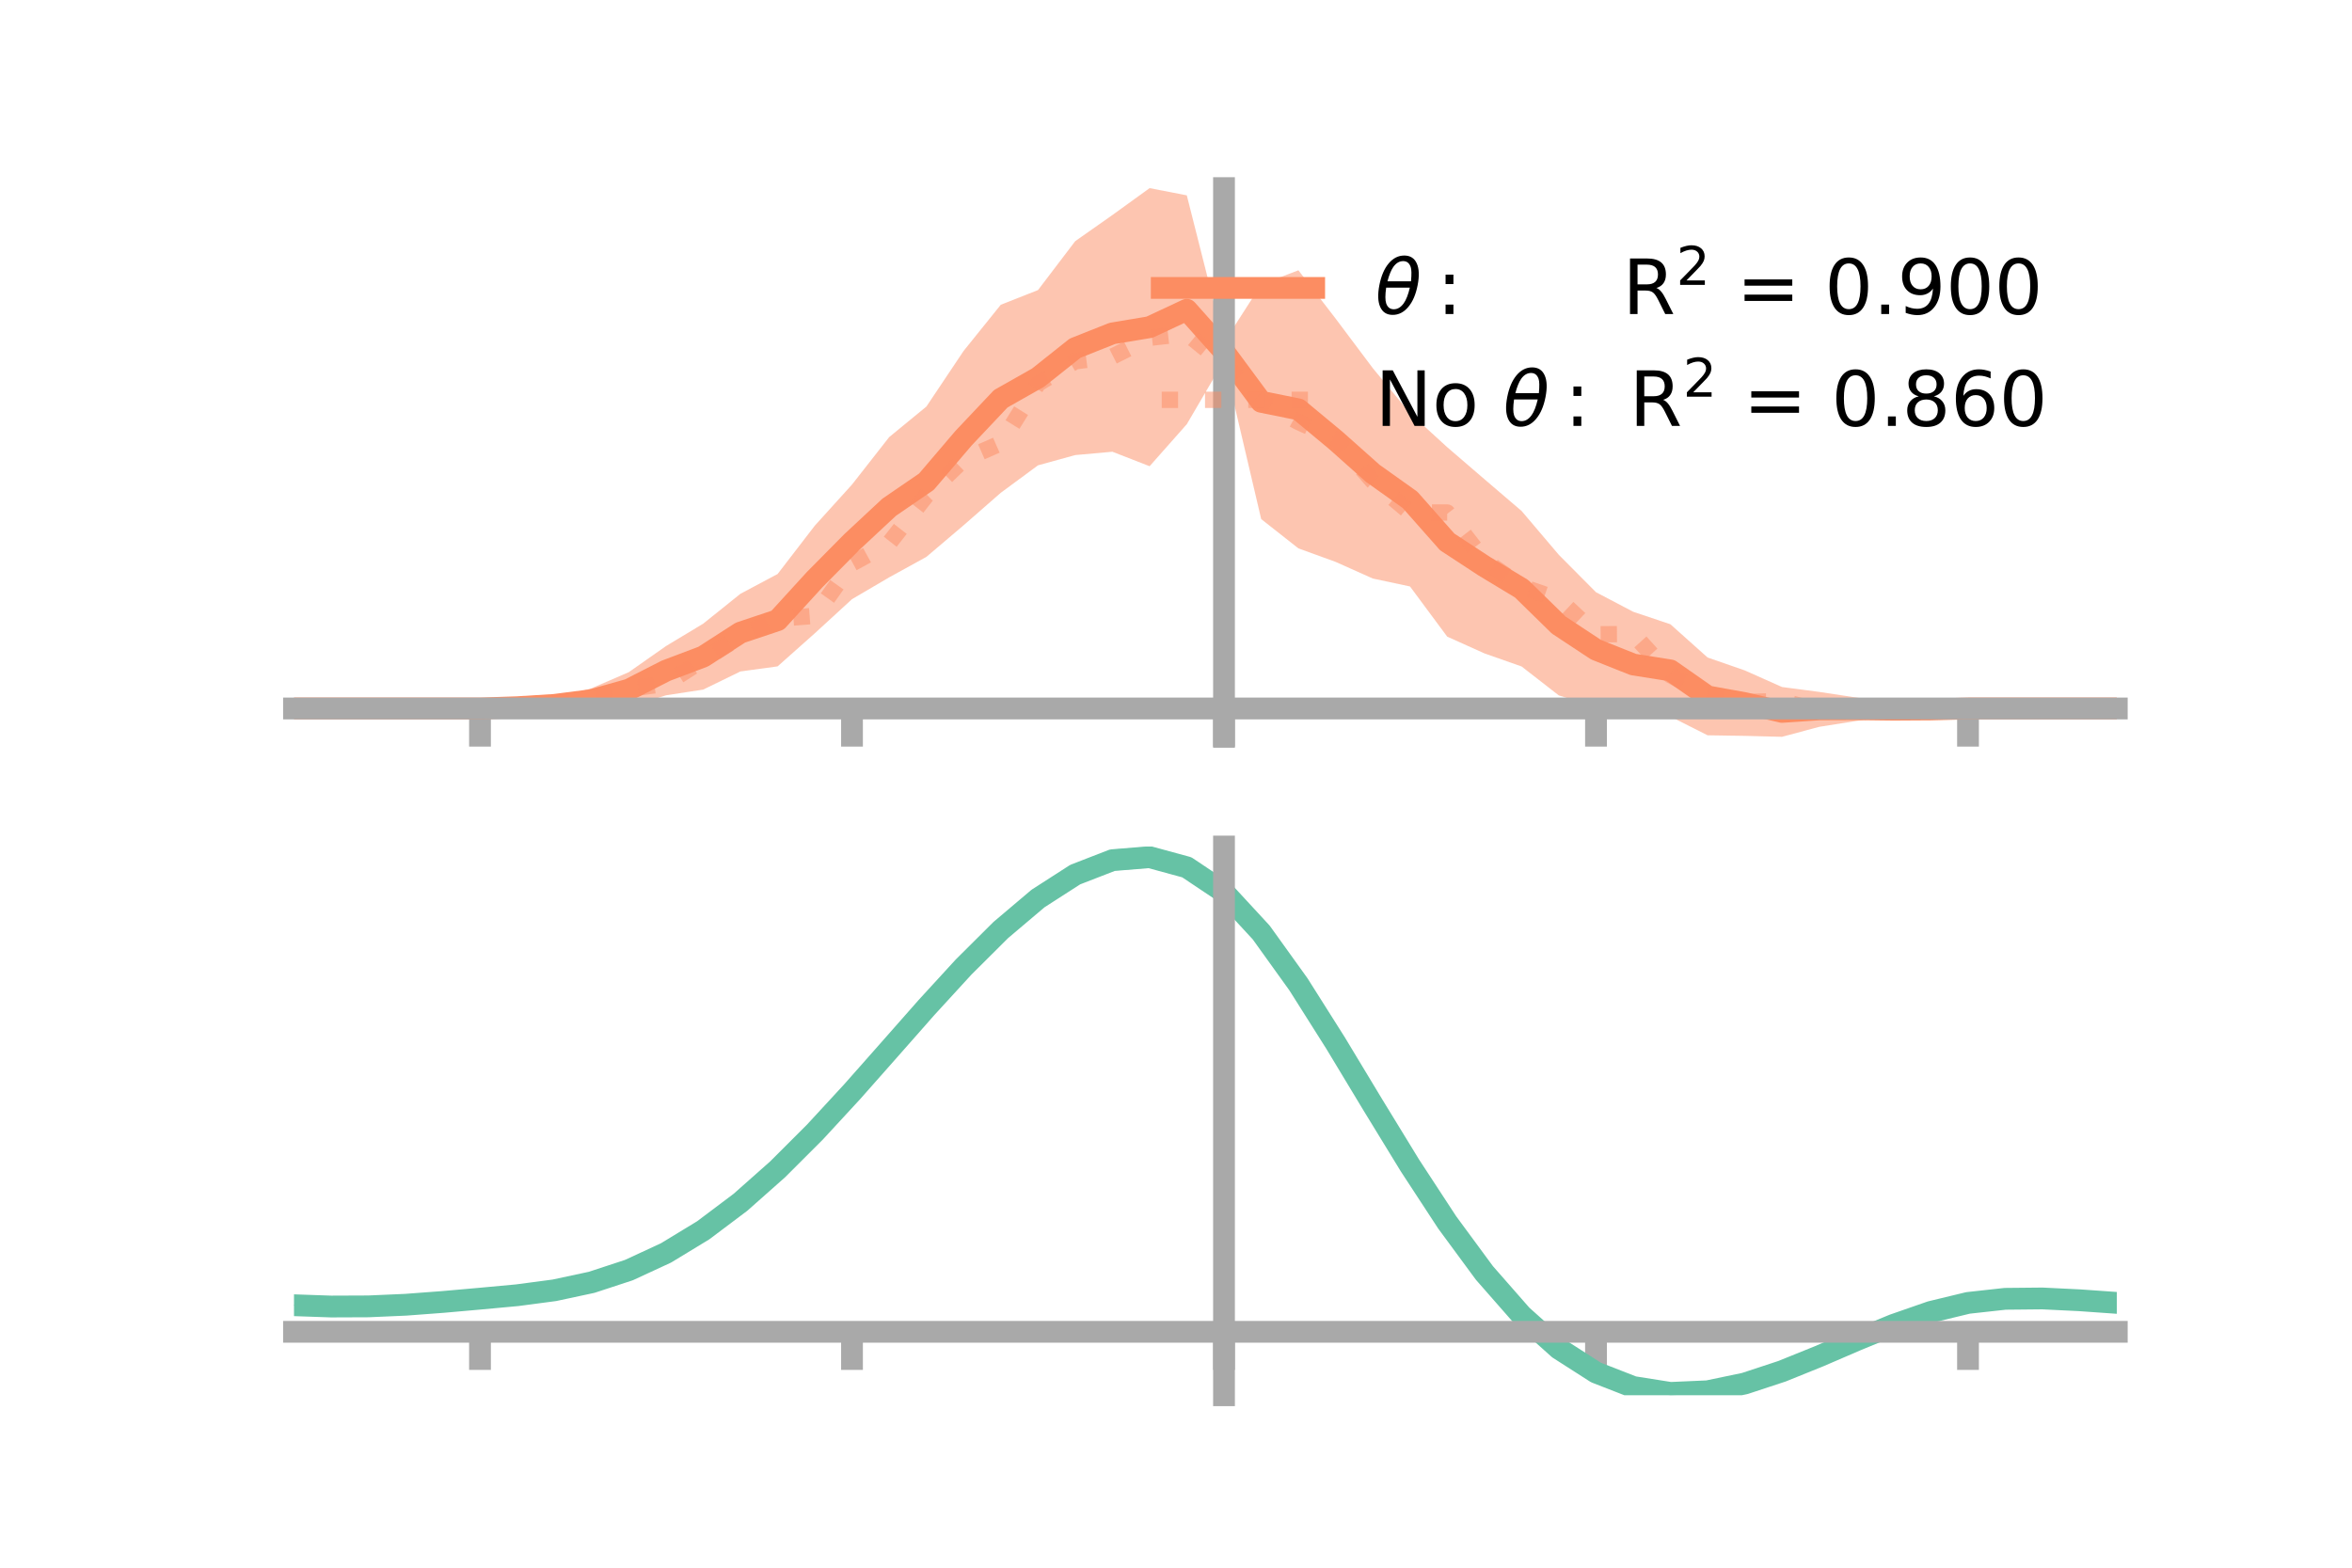<?xml version="1.0" encoding="utf-8" standalone="no"?>
<!DOCTYPE svg PUBLIC "-//W3C//DTD SVG 1.1//EN"
  "http://www.w3.org/Graphics/SVG/1.1/DTD/svg11.dtd">
<!-- Created with matplotlib (https://matplotlib.org/) -->
<svg height="144pt" version="1.1" viewBox="0 0 216 144" width="216pt" xmlns="http://www.w3.org/2000/svg" xmlns:xlink="http://www.w3.org/1999/xlink">
 <defs>
  <style type="text/css">*{stroke-linecap:butt;stroke-linejoin:round;}</style>
 </defs>
 <g id="figure_1">
  <g id="patch_1">
   <path d="M 0 144 
L 216 144 
L 216 0 
L 0 0 
z
" style="fill:none;"/>
  </g>
  <g id="axes_1">
   <g id="patch_2">
    <path d="M 27 67.68 
L 194.4 67.68 
L 194.4 17.28 
L 27 17.28 
z
" style="fill:none;"/>
   </g>
   <g id="PolyCollection_1">
    <path clip-path="url(#p61c7545741)" d="M 27 65.077 
L 27 65.077 
L 30.416 65.077 
L 33.833 65.077 
L 37.249 65.077 
L 40.665 65.077 
L 44.082 65.076 
L 47.498 64.746 
L 50.914 64.173 
L 54.331 63.218 
L 57.747 61.742 
L 61.163 59.345 
L 64.58 57.287 
L 67.996 54.545 
L 71.412 52.726 
L 74.829 48.284 
L 78.245 44.51 
L 81.661 40.148 
L 85.078 37.343 
L 88.494 32.236 
L 91.91 27.991 
L 95.327 26.645 
L 98.743 22.153 
L 102.159 19.752 
L 105.576 17.28 
L 108.992 17.944 
L 112.408 31.449 
L 115.824 26.132 
L 119.241 24.828 
L 122.657 29.262 
L 126.073 33.817 
L 129.49 37.954 
L 132.906 41.076 
L 136.322 44.014 
L 139.739 46.936 
L 143.155 50.96 
L 146.571 54.399 
L 149.988 56.194 
L 153.404 57.341 
L 156.82 60.396 
L 160.237 61.582 
L 163.653 63.105 
L 167.069 63.555 
L 170.486 64.074 
L 173.902 64.605 
L 177.318 64.959 
L 180.735 65.076 
L 184.151 65.077 
L 187.567 65.077 
L 190.984 65.077 
L 194.4 65.077 
L 194.4 65.077 
L 194.4 65.077 
L 190.984 65.077 
L 187.567 65.077 
L 184.151 65.077 
L 180.735 65.077 
L 177.318 65.378 
L 173.902 65.774 
L 170.486 66.221 
L 167.069 66.764 
L 163.653 67.68 
L 160.237 67.593 
L 156.82 67.54 
L 153.404 65.817 
L 149.988 65.88 
L 146.571 64.95 
L 143.155 63.876 
L 139.739 61.219 
L 136.322 60.016 
L 132.906 58.478 
L 129.49 53.869 
L 126.073 53.14 
L 122.657 51.611 
L 119.241 50.371 
L 115.824 47.681 
L 112.408 33.124 
L 108.992 38.966 
L 105.576 42.825 
L 102.159 41.494 
L 98.743 41.801 
L 95.327 42.743 
L 91.91 45.263 
L 88.494 48.25 
L 85.078 51.152 
L 81.661 53.032 
L 78.245 55.036 
L 74.829 58.17 
L 71.412 61.21 
L 67.996 61.677 
L 64.58 63.342 
L 61.163 63.867 
L 57.747 64.958 
L 54.331 65.395 
L 50.914 65.322 
L 47.498 65.171 
L 44.082 65.077 
L 40.665 65.077 
L 37.249 65.077 
L 33.833 65.077 
L 30.416 65.077 
L 27 65.077 
z
" style="fill:#fc8d62;fill-opacity:0.5;"/>
   </g>
   <g id="matplotlib.axis_1">
    <g id="xtick_1">
     <g id="line2d_1">
      <defs>
       <path d="M 0 0 
L 0 3.5 
" id="mefc65c1c05" style="stroke:#a9a9a9;stroke-width:2;"/>
      </defs>
      <g>
       <use style="fill:#a9a9a9;stroke:#a9a9a9;stroke-width:2;" x="44.082" xlink:href="#mefc65c1c05" y="65.077"/>
      </g>
     </g>
    </g>
    <g id="xtick_2">
     <g id="line2d_2">
      <g>
       <use style="fill:#a9a9a9;stroke:#a9a9a9;stroke-width:2;" x="78.245" xlink:href="#mefc65c1c05" y="65.077"/>
      </g>
     </g>
    </g>
    <g id="xtick_3">
     <g id="line2d_3">
      <g>
       <use style="fill:#a9a9a9;stroke:#a9a9a9;stroke-width:2;" x="112.408" xlink:href="#mefc65c1c05" y="65.077"/>
      </g>
     </g>
    </g>
    <g id="xtick_4">
     <g id="line2d_4">
      <g>
       <use style="fill:#a9a9a9;stroke:#a9a9a9;stroke-width:2;" x="146.571" xlink:href="#mefc65c1c05" y="65.077"/>
      </g>
     </g>
    </g>
    <g id="xtick_5">
     <g id="line2d_5">
      <g>
       <use style="fill:#a9a9a9;stroke:#a9a9a9;stroke-width:2;" x="180.735" xlink:href="#mefc65c1c05" y="65.077"/>
      </g>
     </g>
    </g>
   </g>
   <g id="matplotlib.axis_2"/>
   <g id="line2d_6">
    <path clip-path="url(#p61c7545741)" d="M 27 65.077 
L 30.416 65.077 
L 33.833 65.077 
L 37.249 65.077 
L 40.665 65.077 
L 44.082 65.076 
L 47.498 64.959 
L 50.914 64.748 
L 54.331 64.307 
L 57.747 63.35 
L 61.163 61.606 
L 64.58 60.314 
L 67.996 58.111 
L 71.412 56.968 
L 74.829 53.227 
L 78.245 49.773 
L 81.661 46.59 
L 85.078 44.248 
L 88.494 40.243 
L 91.91 36.627 
L 95.327 34.694 
L 98.743 31.977 
L 102.159 30.623 
L 105.576 30.053 
L 108.992 28.455 
L 112.408 32.286 
L 115.824 36.907 
L 119.241 37.6 
L 122.657 40.437 
L 126.073 43.479 
L 129.49 45.912 
L 132.906 49.777 
L 136.322 52.015 
L 139.739 54.078 
L 143.155 57.418 
L 146.571 59.674 
L 149.988 61.037 
L 153.404 61.579 
L 156.82 63.968 
L 160.237 64.588 
L 163.653 65.393 
L 167.069 65.16 
L 170.486 65.147 
L 173.902 65.189 
L 177.318 65.168 
L 180.735 65.077 
L 184.151 65.077 
L 187.567 65.077 
L 190.984 65.077 
L 194.4 65.077 
" style="fill:none;stroke:#fc8d62;stroke-linecap:square;stroke-width:2;"/>
   </g>
   <g id="line2d_7">
    <path clip-path="url(#p61c7545741)" d="M 27 65.077 
L 30.416 65.077 
L 33.833 65.077 
L 37.249 65.077 
L 40.665 65.077 
L 44.082 65.076 
L 47.498 65.025 
L 50.914 64.56 
L 54.331 64.164 
L 57.747 63.271 
L 61.163 62.806 
L 64.58 60.607 
L 67.996 58.461 
L 71.412 56.831 
L 74.829 56.567 
L 78.245 51.753 
L 81.661 49.884 
L 85.078 45.517 
L 88.494 42.215 
L 91.91 40.716 
L 95.327 35.235 
L 98.743 33.188 
L 102.159 32.752 
L 105.576 31.031 
L 108.992 30.645 
L 112.408 33.418 
L 115.824 36.917 
L 119.241 38.76 
L 122.657 40.3 
L 126.073 44.197 
L 129.49 47.073 
L 132.906 47.078 
L 136.322 51.487 
L 139.739 53.872 
L 143.155 55.058 
L 146.571 58.264 
L 149.988 58.239 
L 153.404 62.014 
L 156.82 63.852 
L 160.237 64.486 
L 163.653 64.392 
L 167.069 65.301 
L 170.486 65.314 
L 173.902 65.395 
L 177.318 65.102 
L 180.735 65.077 
L 184.151 65.077 
L 187.567 65.077 
L 190.984 65.077 
L 194.4 65.077 
" style="fill:none;stroke:#fc8d62;stroke-dasharray:1.5,2.475;stroke-dashoffset:0;stroke-opacity:0.5;stroke-width:1.5;"/>
   </g>
   <g id="patch_3">
    <path d="M 112.408 67.68 
L 112.408 17.28 
" style="fill:none;stroke:#a9a9a9;stroke-linecap:square;stroke-linejoin:miter;stroke-width:2;"/>
   </g>
   <g id="patch_4">
    <path d="M 194.4 67.68 
L 194.4 17.28 
" style="fill:none;"/>
   </g>
   <g id="patch_5">
    <path d="M 27 65.077 
L 194.4 65.077 
" style="fill:none;stroke:#a9a9a9;stroke-linecap:square;stroke-linejoin:miter;stroke-width:2;"/>
   </g>
   <g id="patch_6">
    <path d="M 27 17.28 
L 194.4 17.28 
" style="fill:none;"/>
   </g>
   <g id="legend_1">
    <g id="line2d_8">
     <path d="M 106.69 26.449 
L 120.69 26.449 
" style="fill:none;stroke:#fc8d62;stroke-linecap:square;stroke-width:2;"/>
    </g>
    <g id="line2d_9"/>
    <g id="text_1">
     <!-- $\theta:$      R$^{2}$ = 0.900 -->
     <g transform="translate(126.29 28.899)scale(0.07 -0.07)">
      <defs>
       <path d="M 45.516 34.672 
L 14.453 34.672 
Q 12.359 20.062 14.5 13.875 
Q 17.188 6.25 24.469 6.25 
Q 31.781 6.25 37.359 13.922 
Q 42.234 20.656 45.516 34.672 
z
M 47.016 42.969 
Q 48.344 56.844 46.625 61.719 
Q 43.953 69.438 36.766 69.438 
Q 29.297 69.438 23.828 61.812 
Q 19.531 55.672 16.156 42.969 
z
M 38.188 76.766 
Q 49.906 76.766 54.594 66.406 
Q 59.281 56.109 55.719 37.844 
Q 52.203 19.625 43.453 9.281 
Q 34.766 -1.125 23.047 -1.125 
Q 11.281 -1.125 6.641 9.281 
Q 2 19.625 5.516 37.844 
Q 9.078 56.109 17.719 66.406 
Q 26.422 76.766 38.188 76.766 
z
" id="DejaVuSans-Oblique-952"/>
       <path d="M 11.719 12.406 
L 22.016 12.406 
L 22.016 0 
L 11.719 0 
z
M 11.719 51.703 
L 22.016 51.703 
L 22.016 39.312 
L 11.719 39.312 
z
" id="DejaVuSans-58"/>
       <path id="DejaVuSans-32"/>
       <path d="M 44.391 34.188 
Q 47.562 33.109 50.562 29.594 
Q 53.562 26.078 56.594 19.922 
L 66.609 0 
L 56 0 
L 46.688 18.703 
Q 43.062 26.031 39.672 28.422 
Q 36.281 30.812 30.422 30.812 
L 19.672 30.812 
L 19.672 0 
L 9.812 0 
L 9.812 72.906 
L 32.078 72.906 
Q 44.578 72.906 50.734 67.672 
Q 56.891 62.453 56.891 51.906 
Q 56.891 45.016 53.688 40.469 
Q 50.484 35.938 44.391 34.188 
z
M 19.672 64.797 
L 19.672 38.922 
L 32.078 38.922 
Q 39.203 38.922 42.844 42.219 
Q 46.484 45.516 46.484 51.906 
Q 46.484 58.297 42.844 61.547 
Q 39.203 64.797 32.078 64.797 
z
" id="DejaVuSans-82"/>
       <path d="M 19.188 8.297 
L 53.609 8.297 
L 53.609 0 
L 7.328 0 
L 7.328 8.297 
Q 12.938 14.109 22.625 23.891 
Q 32.328 33.688 34.812 36.531 
Q 39.547 41.844 41.422 45.531 
Q 43.312 49.219 43.312 52.781 
Q 43.312 58.594 39.234 62.25 
Q 35.156 65.922 28.609 65.922 
Q 23.969 65.922 18.812 64.312 
Q 13.672 62.703 7.812 59.422 
L 7.812 69.391 
Q 13.766 71.781 18.938 73 
Q 24.125 74.219 28.422 74.219 
Q 39.75 74.219 46.484 68.547 
Q 53.219 62.891 53.219 53.422 
Q 53.219 48.922 51.531 44.891 
Q 49.859 40.875 45.406 35.406 
Q 44.188 33.984 37.641 27.219 
Q 31.109 20.453 19.188 8.297 
z
" id="DejaVuSans-50"/>
       <path d="M 10.594 45.406 
L 73.188 45.406 
L 73.188 37.203 
L 10.594 37.203 
z
M 10.594 25.484 
L 73.188 25.484 
L 73.188 17.188 
L 10.594 17.188 
z
" id="DejaVuSans-61"/>
       <path d="M 31.781 66.406 
Q 24.172 66.406 20.328 58.906 
Q 16.5 51.422 16.5 36.375 
Q 16.5 21.391 20.328 13.891 
Q 24.172 6.391 31.781 6.391 
Q 39.453 6.391 43.281 13.891 
Q 47.125 21.391 47.125 36.375 
Q 47.125 51.422 43.281 58.906 
Q 39.453 66.406 31.781 66.406 
z
M 31.781 74.219 
Q 44.047 74.219 50.516 64.516 
Q 56.984 54.828 56.984 36.375 
Q 56.984 17.969 50.516 8.266 
Q 44.047 -1.422 31.781 -1.422 
Q 19.531 -1.422 13.062 8.266 
Q 6.594 17.969 6.594 36.375 
Q 6.594 54.828 13.062 64.516 
Q 19.531 74.219 31.781 74.219 
z
" id="DejaVuSans-48"/>
       <path d="M 10.688 12.406 
L 21 12.406 
L 21 0 
L 10.688 0 
z
" id="DejaVuSans-46"/>
       <path d="M 10.984 1.516 
L 10.984 10.5 
Q 14.703 8.734 18.5 7.812 
Q 22.312 6.891 25.984 6.891 
Q 35.75 6.891 40.891 13.453 
Q 46.047 20.016 46.781 33.406 
Q 43.953 29.203 39.594 26.953 
Q 35.25 24.703 29.984 24.703 
Q 19.047 24.703 12.672 31.312 
Q 6.297 37.938 6.297 49.422 
Q 6.297 60.641 12.938 67.422 
Q 19.578 74.219 30.609 74.219 
Q 43.266 74.219 49.922 64.516 
Q 56.594 54.828 56.594 36.375 
Q 56.594 19.141 48.406 8.859 
Q 40.234 -1.422 26.422 -1.422 
Q 22.703 -1.422 18.891 -0.688 
Q 15.094 0.047 10.984 1.516 
z
M 30.609 32.422 
Q 37.25 32.422 41.125 36.953 
Q 45.016 41.5 45.016 49.422 
Q 45.016 57.281 41.125 61.844 
Q 37.25 66.406 30.609 66.406 
Q 23.969 66.406 20.094 61.844 
Q 16.219 57.281 16.219 49.422 
Q 16.219 41.5 20.094 36.953 
Q 23.969 32.422 30.609 32.422 
z
" id="DejaVuSans-57"/>
      </defs>
      <use transform="translate(0 0.766)" xlink:href="#DejaVuSans-Oblique-952"/>
      <use transform="translate(80.664 0.766)" xlink:href="#DejaVuSans-58"/>
      <use transform="translate(133.838 0.766)" xlink:href="#DejaVuSans-32"/>
      <use transform="translate(165.625 0.766)" xlink:href="#DejaVuSans-32"/>
      <use transform="translate(197.412 0.766)" xlink:href="#DejaVuSans-32"/>
      <use transform="translate(229.199 0.766)" xlink:href="#DejaVuSans-32"/>
      <use transform="translate(260.986 0.766)" xlink:href="#DejaVuSans-32"/>
      <use transform="translate(292.773 0.766)" xlink:href="#DejaVuSans-32"/>
      <use transform="translate(324.561 0.766)" xlink:href="#DejaVuSans-82"/>
      <use transform="translate(395 39.047)scale(0.7)" xlink:href="#DejaVuSans-50"/>
      <use transform="translate(442.271 0.766)" xlink:href="#DejaVuSans-32"/>
      <use transform="translate(474.058 0.766)" xlink:href="#DejaVuSans-61"/>
      <use transform="translate(557.847 0.766)" xlink:href="#DejaVuSans-32"/>
      <use transform="translate(589.634 0.766)" xlink:href="#DejaVuSans-48"/>
      <use transform="translate(653.257 0.766)" xlink:href="#DejaVuSans-46"/>
      <use transform="translate(685.044 0.766)" xlink:href="#DejaVuSans-57"/>
      <use transform="translate(748.667 0.766)" xlink:href="#DejaVuSans-48"/>
      <use transform="translate(812.29 0.766)" xlink:href="#DejaVuSans-48"/>
     </g>
    </g>
    <g id="line2d_10">
     <path d="M 106.69 36.724 
L 120.69 36.724 
" style="fill:none;stroke:#fc8d62;stroke-dasharray:1.5,2.475;stroke-dashoffset:0;stroke-opacity:0.5;stroke-width:1.5;"/>
    </g>
    <g id="line2d_11"/>
    <g id="text_2">
     <!-- No $\theta:$ R$^{2}$ = 0.860 -->
     <g transform="translate(126.29 39.174)scale(0.07 -0.07)">
      <defs>
       <path d="M 9.812 72.906 
L 23.094 72.906 
L 55.422 11.922 
L 55.422 72.906 
L 64.984 72.906 
L 64.984 0 
L 51.703 0 
L 19.391 60.984 
L 19.391 0 
L 9.812 0 
z
" id="DejaVuSans-78"/>
       <path d="M 30.609 48.391 
Q 23.391 48.391 19.188 42.75 
Q 14.984 37.109 14.984 27.297 
Q 14.984 17.484 19.156 11.844 
Q 23.344 6.203 30.609 6.203 
Q 37.797 6.203 41.984 11.859 
Q 46.188 17.531 46.188 27.297 
Q 46.188 37.016 41.984 42.703 
Q 37.797 48.391 30.609 48.391 
z
M 30.609 56 
Q 42.328 56 49.016 48.375 
Q 55.719 40.766 55.719 27.297 
Q 55.719 13.875 49.016 6.219 
Q 42.328 -1.422 30.609 -1.422 
Q 18.844 -1.422 12.172 6.219 
Q 5.516 13.875 5.516 27.297 
Q 5.516 40.766 12.172 48.375 
Q 18.844 56 30.609 56 
z
" id="DejaVuSans-111"/>
       <path d="M 31.781 34.625 
Q 24.75 34.625 20.719 30.859 
Q 16.703 27.094 16.703 20.516 
Q 16.703 13.922 20.719 10.156 
Q 24.75 6.391 31.781 6.391 
Q 38.812 6.391 42.859 10.172 
Q 46.922 13.969 46.922 20.516 
Q 46.922 27.094 42.891 30.859 
Q 38.875 34.625 31.781 34.625 
z
M 21.922 38.812 
Q 15.578 40.375 12.031 44.719 
Q 8.5 49.078 8.5 55.328 
Q 8.5 64.062 14.719 69.141 
Q 20.953 74.219 31.781 74.219 
Q 42.672 74.219 48.875 69.141 
Q 55.078 64.062 55.078 55.328 
Q 55.078 49.078 51.531 44.719 
Q 48 40.375 41.703 38.812 
Q 48.828 37.156 52.797 32.312 
Q 56.781 27.484 56.781 20.516 
Q 56.781 9.906 50.312 4.234 
Q 43.844 -1.422 31.781 -1.422 
Q 19.734 -1.422 13.25 4.234 
Q 6.781 9.906 6.781 20.516 
Q 6.781 27.484 10.781 32.312 
Q 14.797 37.156 21.922 38.812 
z
M 18.312 54.391 
Q 18.312 48.734 21.844 45.562 
Q 25.391 42.391 31.781 42.391 
Q 38.141 42.391 41.719 45.562 
Q 45.312 48.734 45.312 54.391 
Q 45.312 60.062 41.719 63.234 
Q 38.141 66.406 31.781 66.406 
Q 25.391 66.406 21.844 63.234 
Q 18.312 60.062 18.312 54.391 
z
" id="DejaVuSans-56"/>
       <path d="M 33.016 40.375 
Q 26.375 40.375 22.484 35.828 
Q 18.609 31.297 18.609 23.391 
Q 18.609 15.531 22.484 10.953 
Q 26.375 6.391 33.016 6.391 
Q 39.656 6.391 43.531 10.953 
Q 47.406 15.531 47.406 23.391 
Q 47.406 31.297 43.531 35.828 
Q 39.656 40.375 33.016 40.375 
z
M 52.594 71.297 
L 52.594 62.312 
Q 48.875 64.062 45.094 64.984 
Q 41.312 65.922 37.594 65.922 
Q 27.828 65.922 22.672 59.328 
Q 17.531 52.734 16.797 39.406 
Q 19.672 43.656 24.016 45.922 
Q 28.375 48.188 33.594 48.188 
Q 44.578 48.188 50.953 41.516 
Q 57.328 34.859 57.328 23.391 
Q 57.328 12.156 50.688 5.359 
Q 44.047 -1.422 33.016 -1.422 
Q 20.359 -1.422 13.672 8.266 
Q 6.984 17.969 6.984 36.375 
Q 6.984 53.656 15.188 63.938 
Q 23.391 74.219 37.203 74.219 
Q 40.922 74.219 44.703 73.484 
Q 48.484 72.75 52.594 71.297 
z
" id="DejaVuSans-54"/>
      </defs>
      <use transform="translate(0 0.766)" xlink:href="#DejaVuSans-78"/>
      <use transform="translate(74.805 0.766)" xlink:href="#DejaVuSans-111"/>
      <use transform="translate(135.986 0.766)" xlink:href="#DejaVuSans-32"/>
      <use transform="translate(167.773 0.766)" xlink:href="#DejaVuSans-Oblique-952"/>
      <use transform="translate(248.438 0.766)" xlink:href="#DejaVuSans-58"/>
      <use transform="translate(301.611 0.766)" xlink:href="#DejaVuSans-32"/>
      <use transform="translate(333.398 0.766)" xlink:href="#DejaVuSans-82"/>
      <use transform="translate(403.838 39.047)scale(0.7)" xlink:href="#DejaVuSans-50"/>
      <use transform="translate(451.108 0.766)" xlink:href="#DejaVuSans-32"/>
      <use transform="translate(482.896 0.766)" xlink:href="#DejaVuSans-61"/>
      <use transform="translate(566.685 0.766)" xlink:href="#DejaVuSans-32"/>
      <use transform="translate(598.472 0.766)" xlink:href="#DejaVuSans-48"/>
      <use transform="translate(662.095 0.766)" xlink:href="#DejaVuSans-46"/>
      <use transform="translate(691.257 0.766)" xlink:href="#DejaVuSans-56"/>
      <use transform="translate(754.88 0.766)" xlink:href="#DejaVuSans-54"/>
      <use transform="translate(818.503 0.766)" xlink:href="#DejaVuSans-48"/>
     </g>
    </g>
   </g>
  </g>
  <g id="axes_2">
   <g id="patch_7">
    <path d="M 27 128.16 
L 194.4 128.16 
L 194.4 77.76 
L 27 77.76 
z
" style="fill:none;"/>
   </g>
   <g id="PolyCollection_2">
    <path clip-path="url(#pb02861d5e2)" d="M 27 119.939 
L 27 119.844 
L 30.416 119.97 
L 33.833 119.956 
L 37.249 119.798 
L 40.665 119.531 
L 44.082 119.215 
L 47.498 118.89 
L 50.914 118.428 
L 54.331 117.685 
L 57.747 116.549 
L 61.163 114.942 
L 64.58 112.825 
L 67.996 110.198 
L 71.412 107.099 
L 74.829 103.602 
L 78.245 99.81 
L 81.661 95.854 
L 85.078 91.884 
L 88.494 88.07 
L 91.91 84.593 
L 95.327 81.638 
L 98.743 79.394 
L 102.159 78.043 
L 105.576 77.76 
L 108.992 78.708 
L 112.408 81.03 
L 115.824 84.786 
L 119.241 89.615 
L 122.657 95.101 
L 126.073 100.854 
L 129.49 106.528 
L 132.906 111.836 
L 136.322 116.551 
L 139.739 120.511 
L 143.155 123.617 
L 146.571 125.833 
L 149.988 127.18 
L 153.404 127.73 
L 156.82 127.589 
L 160.237 126.89 
L 163.653 125.782 
L 167.069 124.424 
L 170.486 122.975 
L 173.902 121.589 
L 177.318 120.414 
L 180.735 119.593 
L 184.151 119.218 
L 187.567 119.19 
L 190.984 119.365 
L 194.4 119.618 
L 194.4 119.736 
L 194.4 119.736 
L 190.984 119.507 
L 187.567 119.349 
L 184.151 119.387 
L 180.735 119.768 
L 177.318 120.599 
L 173.902 121.8 
L 170.486 123.228 
L 167.069 124.726 
L 163.653 126.13 
L 160.237 127.275 
L 156.82 128.001 
L 153.404 128.16 
L 149.988 127.628 
L 146.571 126.309 
L 143.155 124.149 
L 139.739 121.133 
L 136.322 117.298 
L 132.906 112.735 
L 129.49 107.598 
L 126.073 102.102 
L 122.657 96.526 
L 119.241 91.204 
L 115.824 86.518 
L 112.408 82.873 
L 108.992 80.625 
L 105.576 79.708 
L 102.159 79.98 
L 98.743 81.279 
L 95.327 83.432 
L 91.91 86.261 
L 88.494 89.586 
L 85.078 93.227 
L 81.661 97.012 
L 78.245 100.782 
L 74.829 104.394 
L 71.412 107.725 
L 67.996 110.682 
L 64.58 113.196 
L 61.163 115.233 
L 57.747 116.788 
L 54.331 117.893 
L 50.914 118.614 
L 47.498 119.057 
L 44.082 119.362 
L 40.665 119.654 
L 37.249 119.898 
L 33.833 120.038 
L 30.416 120.051 
L 27 119.939 
z
" style="fill:#66c2a5;fill-opacity:0.5;"/>
   </g>
   <g id="matplotlib.axis_3">
    <g id="xtick_6">
     <g id="line2d_12">
      <g>
       <use style="fill:#a9a9a9;stroke:#a9a9a9;stroke-width:2;" x="44.082" xlink:href="#mefc65c1c05" y="122.334"/>
      </g>
     </g>
    </g>
    <g id="xtick_7">
     <g id="line2d_13">
      <g>
       <use style="fill:#a9a9a9;stroke:#a9a9a9;stroke-width:2;" x="78.245" xlink:href="#mefc65c1c05" y="122.334"/>
      </g>
     </g>
    </g>
    <g id="xtick_8">
     <g id="line2d_14">
      <g>
       <use style="fill:#a9a9a9;stroke:#a9a9a9;stroke-width:2;" x="112.408" xlink:href="#mefc65c1c05" y="122.334"/>
      </g>
     </g>
    </g>
    <g id="xtick_9">
     <g id="line2d_15">
      <g>
       <use style="fill:#a9a9a9;stroke:#a9a9a9;stroke-width:2;" x="146.571" xlink:href="#mefc65c1c05" y="122.334"/>
      </g>
     </g>
    </g>
    <g id="xtick_10">
     <g id="line2d_16">
      <g>
       <use style="fill:#a9a9a9;stroke:#a9a9a9;stroke-width:2;" x="180.735" xlink:href="#mefc65c1c05" y="122.334"/>
      </g>
     </g>
    </g>
   </g>
   <g id="matplotlib.axis_4"/>
   <g id="line2d_17">
    <path clip-path="url(#pb02861d5e2)" d="M 27 119.892 
L 30.416 120.011 
L 33.833 119.997 
L 37.249 119.848 
L 40.665 119.592 
L 44.082 119.289 
L 47.498 118.973 
L 50.914 118.521 
L 54.331 117.789 
L 57.747 116.668 
L 61.163 115.087 
L 64.58 113.01 
L 67.996 110.44 
L 71.412 107.412 
L 74.829 103.998 
L 78.245 100.296 
L 81.661 96.433 
L 85.078 92.555 
L 88.494 88.828 
L 91.91 85.427 
L 95.327 82.535 
L 98.743 80.337 
L 102.159 79.012 
L 105.576 78.734 
L 108.992 79.666 
L 112.408 81.952 
L 115.824 85.652 
L 119.241 90.41 
L 122.657 95.814 
L 126.073 101.478 
L 129.49 107.063 
L 132.906 112.286 
L 136.322 116.925 
L 139.739 120.822 
L 143.155 123.883 
L 146.571 126.071 
L 149.988 127.404 
L 153.404 127.945 
L 156.82 127.795 
L 160.237 127.082 
L 163.653 125.956 
L 167.069 124.575 
L 170.486 123.102 
L 173.902 121.695 
L 177.318 120.506 
L 180.735 119.68 
L 184.151 119.303 
L 187.567 119.269 
L 190.984 119.436 
L 194.4 119.677 
" style="fill:none;stroke:#66c2a5;stroke-linecap:square;stroke-width:2;"/>
   </g>
   <g id="patch_8">
    <path d="M 112.408 128.16 
L 112.408 77.76 
" style="fill:none;stroke:#a9a9a9;stroke-linecap:square;stroke-linejoin:miter;stroke-width:2;"/>
   </g>
   <g id="patch_9">
    <path d="M 194.4 128.16 
L 194.4 77.76 
" style="fill:none;"/>
   </g>
   <g id="patch_10">
    <path d="M 27 122.334 
L 194.4 122.334 
" style="fill:none;stroke:#a9a9a9;stroke-linecap:square;stroke-linejoin:miter;stroke-width:2;"/>
   </g>
   <g id="patch_11">
    <path d="M 27 77.76 
L 194.4 77.76 
" style="fill:none;"/>
   </g>
  </g>
 </g>
 <defs>
  <clipPath id="p61c7545741">
   <rect height="50.4" width="167.4" x="27" y="17.28"/>
  </clipPath>
  <clipPath id="pb02861d5e2">
   <rect height="50.4" width="167.4" x="27" y="77.76"/>
  </clipPath>
 </defs>
</svg>
